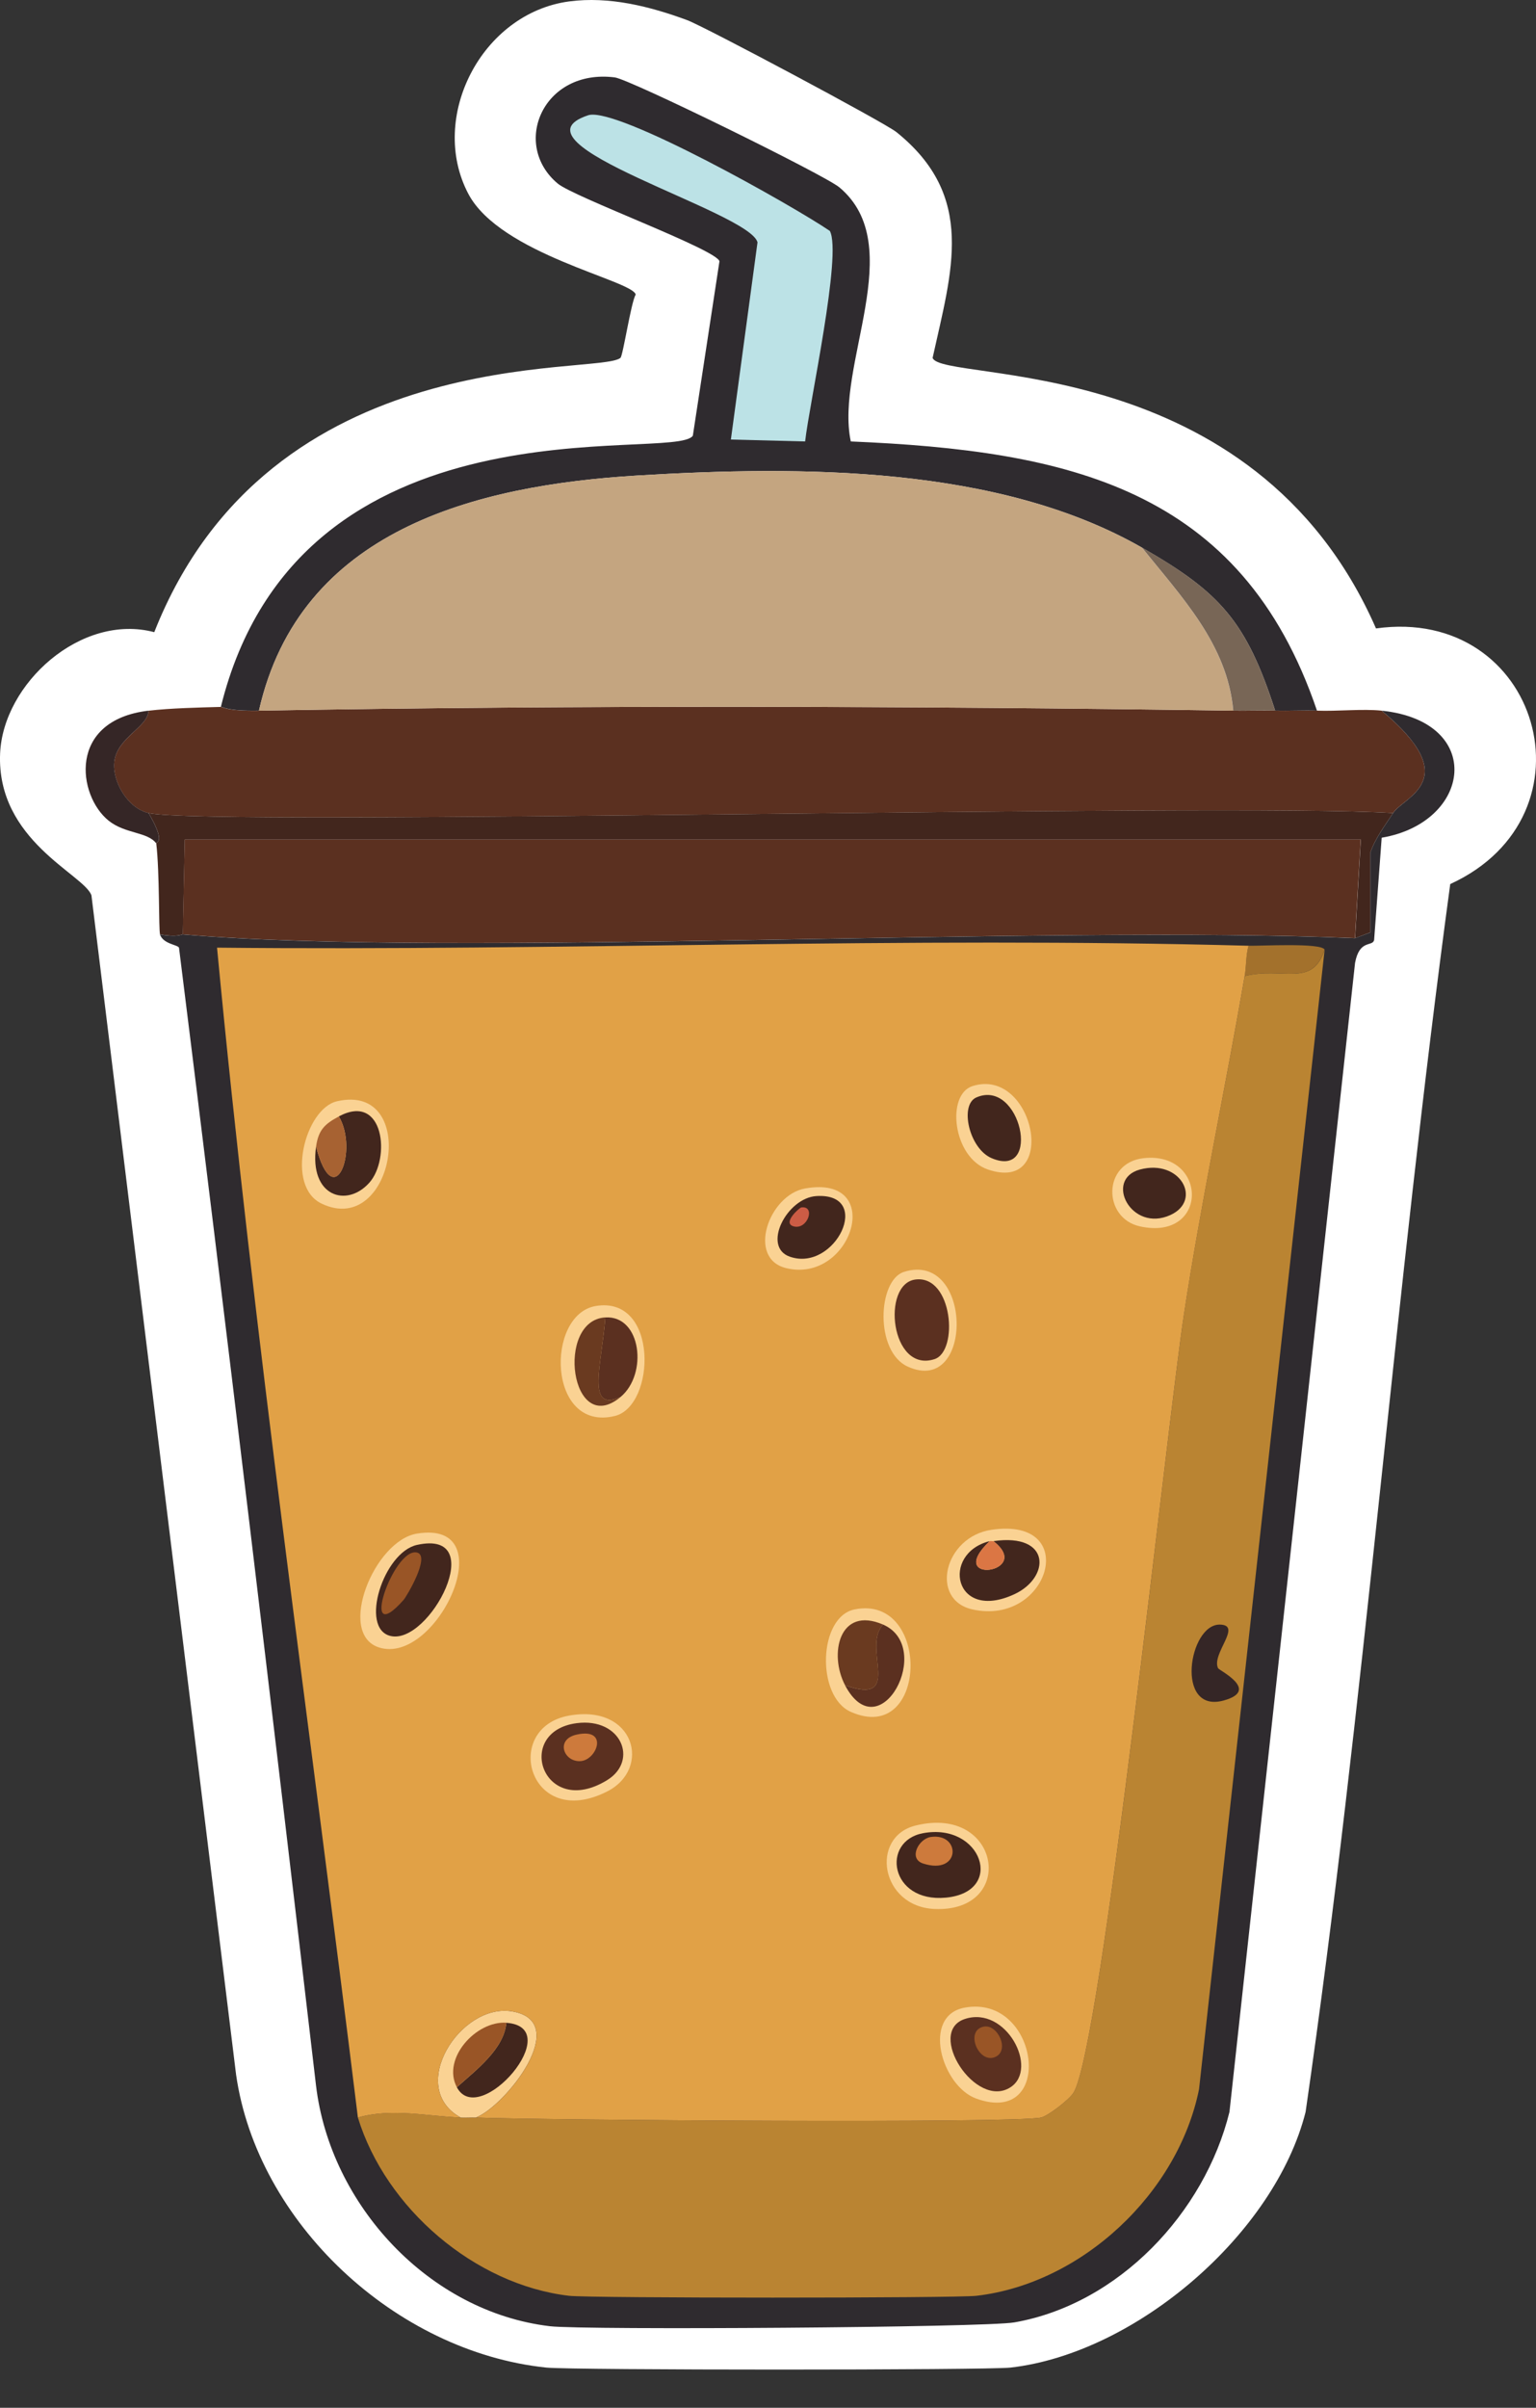 <svg width="30" height="47" viewBox="0 0 30 47" fill="none" xmlns="http://www.w3.org/2000/svg">
<rect x="0" y="0" width="30" height="47" fill="#333333" stroke="none"/>
<path d="M11.116 0.028C11.896 -0.076 12.693 0.124 13.421 0.393C13.761 0.519 17.28 2.394 17.509 2.579C19.072 3.837 18.59 5.283 18.215 6.986C18.389 7.484 24.484 6.807 26.875 12.267C30.067 11.821 31.256 15.914 28.325 17.257C27.243 25.228 26.653 33.263 25.5 41.225C24.901 43.599 22.195 45.933 19.739 46.215C19.288 46.267 11.17 46.267 10.669 46.215C7.722 45.907 5.024 43.384 4.611 40.497C3.669 32.823 2.728 25.15 1.786 17.477C1.641 17.066 -0.07 16.41 0.002 14.708C0.06 13.345 1.582 11.963 3.013 12.34C5.278 6.604 11.685 7.342 12.118 6.986C12.168 6.945 12.322 5.913 12.416 5.748C12.341 5.469 9.767 4.965 9.145 3.78C8.365 2.292 9.405 0.258 11.115 0.028H11.116Z" fill="white"/>
<path d="M5.057 13.872C11.341 13.763 17.8 13.781 24.087 13.872C24.359 13.876 24.632 13.866 24.904 13.872C25.174 13.878 25.455 13.863 25.722 13.872C26.125 13.887 26.611 13.833 26.985 13.872C28.613 15.228 27.419 15.546 27.208 15.871C23.976 15.666 4.086 16.14 2.902 15.871C2.491 15.778 2.192 15.257 2.232 14.872C2.283 14.398 2.889 14.196 2.902 13.873C3.33 13.823 3.877 13.811 4.314 13.799C4.352 13.798 4.427 13.883 5.057 13.873V13.872Z" fill="#5B3020"/>
<path d="M27.209 15.871C27.047 16.12 26.859 16.362 26.763 16.648V18.202L26.466 18.314C26.503 17.672 26.541 17.031 26.578 16.389H3.609L3.572 18.239C3.55 18.237 3.465 18.301 3.126 18.239C3.098 18.155 3.119 17.029 3.052 16.463C3.047 16.43 3.249 16.465 2.903 15.871C4.089 16.139 23.979 15.665 27.21 15.871H27.209Z" fill="#42261D"/>
<path d="M2.902 13.872C2.891 14.195 2.284 14.396 2.233 14.871C2.192 15.256 2.492 15.777 2.902 15.87C3.248 16.465 3.047 16.43 3.051 16.462C2.882 16.235 2.444 16.279 2.121 16.019C1.514 15.53 1.313 14.06 2.901 13.872H2.902Z" fill="#352626"/>
<path d="M26.465 18.313C20.377 18.049 8.879 18.696 3.57 18.239L3.608 16.389H26.576C26.539 17.03 26.502 17.672 26.464 18.313H26.465Z" fill="#5B3020"/>
<path d="M25.723 13.871C25.455 13.862 25.174 13.878 24.905 13.871C24.34 12.124 23.829 11.562 22.303 10.689C19.498 9.084 15.639 9.09 12.454 9.282C9.29 9.473 5.856 10.34 5.058 13.871C4.427 13.883 4.352 13.796 4.314 13.797C5.846 7.601 13.17 9.038 13.532 8.505C13.705 7.37 13.879 6.235 14.052 5.1C13.994 4.87 11.213 3.85 10.893 3.583C9.981 2.821 10.603 1.334 12.008 1.511C12.299 1.547 16.104 3.415 16.394 3.657C17.757 4.799 16.302 7.131 16.617 8.617C20.836 8.796 24.245 9.513 25.723 13.874V13.871Z" fill="#2F2B2F"/>
<path d="M11.487 2.25C12.036 2.068 15.513 4.032 16.208 4.508C16.45 4.96 15.808 7.872 15.725 8.617L14.275 8.58C14.449 7.297 14.622 6.013 14.795 4.73C14.638 4.127 9.819 2.803 11.487 2.25Z" fill="#BCE2E6"/>
<path d="M22.303 10.689C23.07 11.648 23.972 12.576 24.086 13.872C17.8 13.781 11.341 13.762 5.057 13.872C5.855 10.34 9.288 9.473 12.453 9.282C15.638 9.09 19.497 9.084 22.303 10.689Z" fill="#C4A580"/>
<path d="M24.905 13.871C24.633 13.865 24.36 13.875 24.087 13.871C23.973 12.575 23.07 11.647 22.304 10.688C23.83 11.562 24.34 12.124 24.905 13.871Z" fill="#786656"/>
<path d="M3.125 18.24C3.465 18.302 3.549 18.238 3.571 18.24C8.878 18.697 20.376 18.05 26.466 18.314L26.763 18.203V16.648C26.86 16.361 27.048 16.12 27.209 15.871C27.419 15.546 28.613 15.229 26.986 13.872C29.011 14.085 28.746 16.055 26.986 16.352C26.936 17.018 26.887 17.684 26.838 18.351C26.803 18.486 26.553 18.331 26.466 18.795L24.013 41.225C23.527 43.192 21.851 44.976 19.812 45.333C19.234 45.434 11.416 45.486 10.743 45.408C8.38 45.13 6.448 43.037 6.172 40.707C5.306 33.302 4.42 25.896 3.496 18.499C3.47 18.44 3.187 18.429 3.124 18.24H3.125Z" fill="#2F2B2F"/>
<path d="M25.87 18.535C25.633 19.288 25.045 18.866 24.31 19.053C24.342 18.864 24.33 18.652 24.384 18.461C24.619 18.467 25.793 18.399 25.871 18.535H25.87Z" fill="#A3712C"/>
<path d="M6.99 41.334C7.649 41.145 8.339 41.306 8.998 41.334C9.096 41.338 9.197 41.33 9.295 41.334C10.585 41.385 19.794 41.452 20.333 41.334C20.47 41.304 20.88 40.986 20.965 40.853C21.516 40.001 22.799 27.805 23.121 25.678C23.456 23.468 23.931 21.258 24.311 19.053C25.047 18.866 25.634 19.289 25.872 18.535C25.054 25.95 24.236 33.365 23.419 40.78C23.011 42.807 21.139 44.574 19.07 44.814C18.67 44.861 11.511 44.861 11.116 44.814C9.27 44.598 7.533 43.104 6.99 41.335V41.334Z" fill="#BA8432"/>
<path d="M23.827 31.712C24.273 31.722 23.656 32.282 23.79 32.563C23.811 32.608 24.619 32.994 23.902 33.193C22.943 33.459 23.216 31.698 23.827 31.712Z" fill="#352626"/>
<path d="M9.294 41.334C9.196 41.33 9.095 41.339 8.997 41.334C7.934 40.748 8.994 39.093 10 39.262C11.191 39.461 9.859 41.121 9.294 41.334Z" fill="#FAD293"/>
<path d="M8.923 40.743C9.291 40.412 9.845 39.999 9.889 39.485C11.087 39.569 9.359 41.567 8.923 40.743Z" fill="#42261D"/>
<path d="M9.889 39.484C9.846 39.999 9.29 40.411 8.923 40.742C8.626 40.183 9.299 39.443 9.889 39.484Z" fill="#995526"/>
<path d="M24.385 18.461C24.331 18.651 24.343 18.864 24.31 19.053C23.931 21.259 23.456 23.47 23.121 25.678C22.798 27.805 21.515 40.001 20.965 40.853C20.88 40.986 20.47 41.304 20.333 41.334C19.794 41.452 10.584 41.385 9.295 41.334C9.86 41.121 11.191 39.461 10 39.262C8.995 39.094 7.934 40.748 8.997 41.334C8.338 41.307 7.65 41.146 6.99 41.334C6.056 33.724 4.962 26.13 4.239 18.498C10.945 18.567 17.681 18.278 24.384 18.461H24.385Z" fill="#E1A146"/>
<path d="M11.636 25.493C12.868 25.287 12.809 27.445 12.008 27.64C10.692 27.96 10.649 25.659 11.636 25.493Z" fill="#FAD293"/>
<path d="M12.119 27.27C11.437 27.575 11.754 26.634 11.822 25.716C12.527 25.675 12.658 26.824 12.119 27.27Z" fill="#5B3020"/>
<path d="M11.822 25.716C11.755 26.635 11.438 27.575 12.12 27.27C11.146 28.076 10.843 25.773 11.822 25.716Z" fill="#6A3A20"/>
<path d="M6.581 21.497C8.206 21.122 7.704 24.17 6.284 23.496C5.565 23.155 5.957 21.641 6.581 21.497Z" fill="#FAD293"/>
<path d="M6.173 22.384C6.526 23.726 7.009 22.451 6.618 21.792C7.505 21.318 7.632 22.619 7.213 23.087C6.77 23.582 6.037 23.354 6.173 22.384Z" fill="#42261D"/>
<path d="M6.618 21.793C7.009 22.453 6.526 23.726 6.173 22.385C6.219 22.049 6.349 21.938 6.618 21.793Z" fill="#A76232"/>
<path d="M16.69 31.416C18.188 31.11 18.133 34.088 16.616 33.415C15.938 33.113 15.981 31.561 16.69 31.416Z" fill="#FAD293"/>
<path d="M17.249 31.712C16.823 32.152 17.661 33.299 16.506 32.897C16.185 32.29 16.389 31.34 17.249 31.712Z" fill="#6A3A20"/>
<path d="M16.505 32.897C17.66 33.3 16.823 32.152 17.248 31.712C18.259 32.151 17.185 34.183 16.505 32.897Z" fill="#5B3020"/>
<path d="M19.366 29.861C21.123 29.603 20.495 31.749 18.994 31.416C18.15 31.229 18.439 29.998 19.366 29.861Z" fill="#FAD293"/>
<path d="M19.403 30.083C20.534 29.919 20.514 30.794 19.812 31.119C18.627 31.668 18.373 30.322 19.329 30.083C18.427 30.944 20.204 30.707 19.403 30.083Z" fill="#42261D"/>
<path d="M19.329 30.083C19.352 30.077 19.38 30.086 19.403 30.083C20.204 30.708 18.427 30.944 19.329 30.083Z" fill="#DB7644"/>
<path d="M18.995 21.2C20.201 20.819 20.697 23.309 19.293 22.828C18.609 22.594 18.474 21.365 18.995 21.2Z" fill="#FAD293"/>
<path d="M19.069 21.422C19.937 21.044 20.359 23.029 19.367 22.607C18.928 22.42 18.736 21.568 19.069 21.422Z" fill="#42261D"/>
<path d="M17.656 24.827C19 24.405 19.029 27.262 17.731 26.677C17.082 26.385 17.14 24.989 17.656 24.827Z" fill="#FAD293"/>
<path d="M17.881 24.976C18.609 24.886 18.726 26.376 18.253 26.53C17.392 26.81 17.21 25.058 17.881 24.976Z" fill="#5B3020"/>
<path d="M22.34 22.607C23.595 22.473 23.613 24.233 22.265 23.939C21.537 23.78 21.528 22.694 22.34 22.607Z" fill="#FAD293"/>
<path d="M22.265 22.829C23.055 22.617 23.489 23.429 22.86 23.717C22.093 24.067 21.558 23.02 22.265 22.829Z" fill="#42261D"/>
<path d="M8.142 29.936C9.863 29.652 8.535 32.525 7.399 32.157C6.575 31.889 7.306 30.074 8.142 29.936Z" fill="#FAD293"/>
<path d="M8.143 30.157C9.575 29.839 8.386 32.125 7.623 31.933C7.019 31.782 7.489 30.302 8.143 30.157Z" fill="#42261D"/>
<path d="M8.143 30.305C8.418 30.367 7.938 31.169 7.883 31.23C6.992 32.234 7.68 30.201 8.143 30.305Z" fill="#995526"/>
<path d="M18.846 39.188C20.305 38.927 20.617 41.522 19.069 40.965C18.388 40.72 17.992 39.34 18.846 39.188Z" fill="#FAD293"/>
<path d="M18.846 39.41C19.65 39.146 20.292 40.381 19.738 40.742C19.057 41.187 18.078 39.66 18.846 39.41Z" fill="#5B3020"/>
<path d="M19.218 39.559C19.488 39.51 19.726 40.023 19.441 40.151C19.113 40.298 18.834 39.629 19.218 39.559Z" fill="#995526"/>
<path d="M17.88 35.635C19.553 35.218 19.863 37.333 18.252 37.263C17.194 37.217 16.987 35.858 17.88 35.635Z" fill="#FAD293"/>
<path d="M18.028 35.784C19.172 35.569 19.644 36.931 18.474 37.042C17.378 37.145 17.204 35.937 18.028 35.784Z" fill="#42261D"/>
<path d="M18.178 35.858C18.774 35.771 18.767 36.613 18.03 36.376C17.736 36.282 17.941 35.893 18.178 35.858Z" fill="#CD7A3C"/>
<path d="M11.116 33.488C12.402 33.259 12.729 34.528 11.859 34.969C10.329 35.746 9.789 33.726 11.116 33.488Z" fill="#FAD293"/>
<path d="M11.265 33.636C12.134 33.524 12.476 34.367 11.86 34.747C10.603 35.52 10.027 33.796 11.265 33.636Z" fill="#5B3020"/>
<path d="M11.264 33.859C11.893 33.72 11.663 34.355 11.339 34.377C11.008 34.398 10.841 33.951 11.264 33.859Z" fill="#CD7A3C"/>
<path d="M15.724 23.199C17.312 22.915 16.642 25.071 15.352 24.753C14.581 24.563 15.015 23.326 15.724 23.199Z" fill="#FAD293"/>
<path d="M15.948 23.347C17.065 23.283 16.313 24.837 15.428 24.531C14.876 24.342 15.364 23.381 15.948 23.347Z" fill="#42261D"/>
<path d="M15.65 23.569C15.937 23.53 15.775 24.012 15.502 23.939C15.27 23.877 15.615 23.574 15.65 23.569Z" fill="#CC5C45"/>
</svg>
